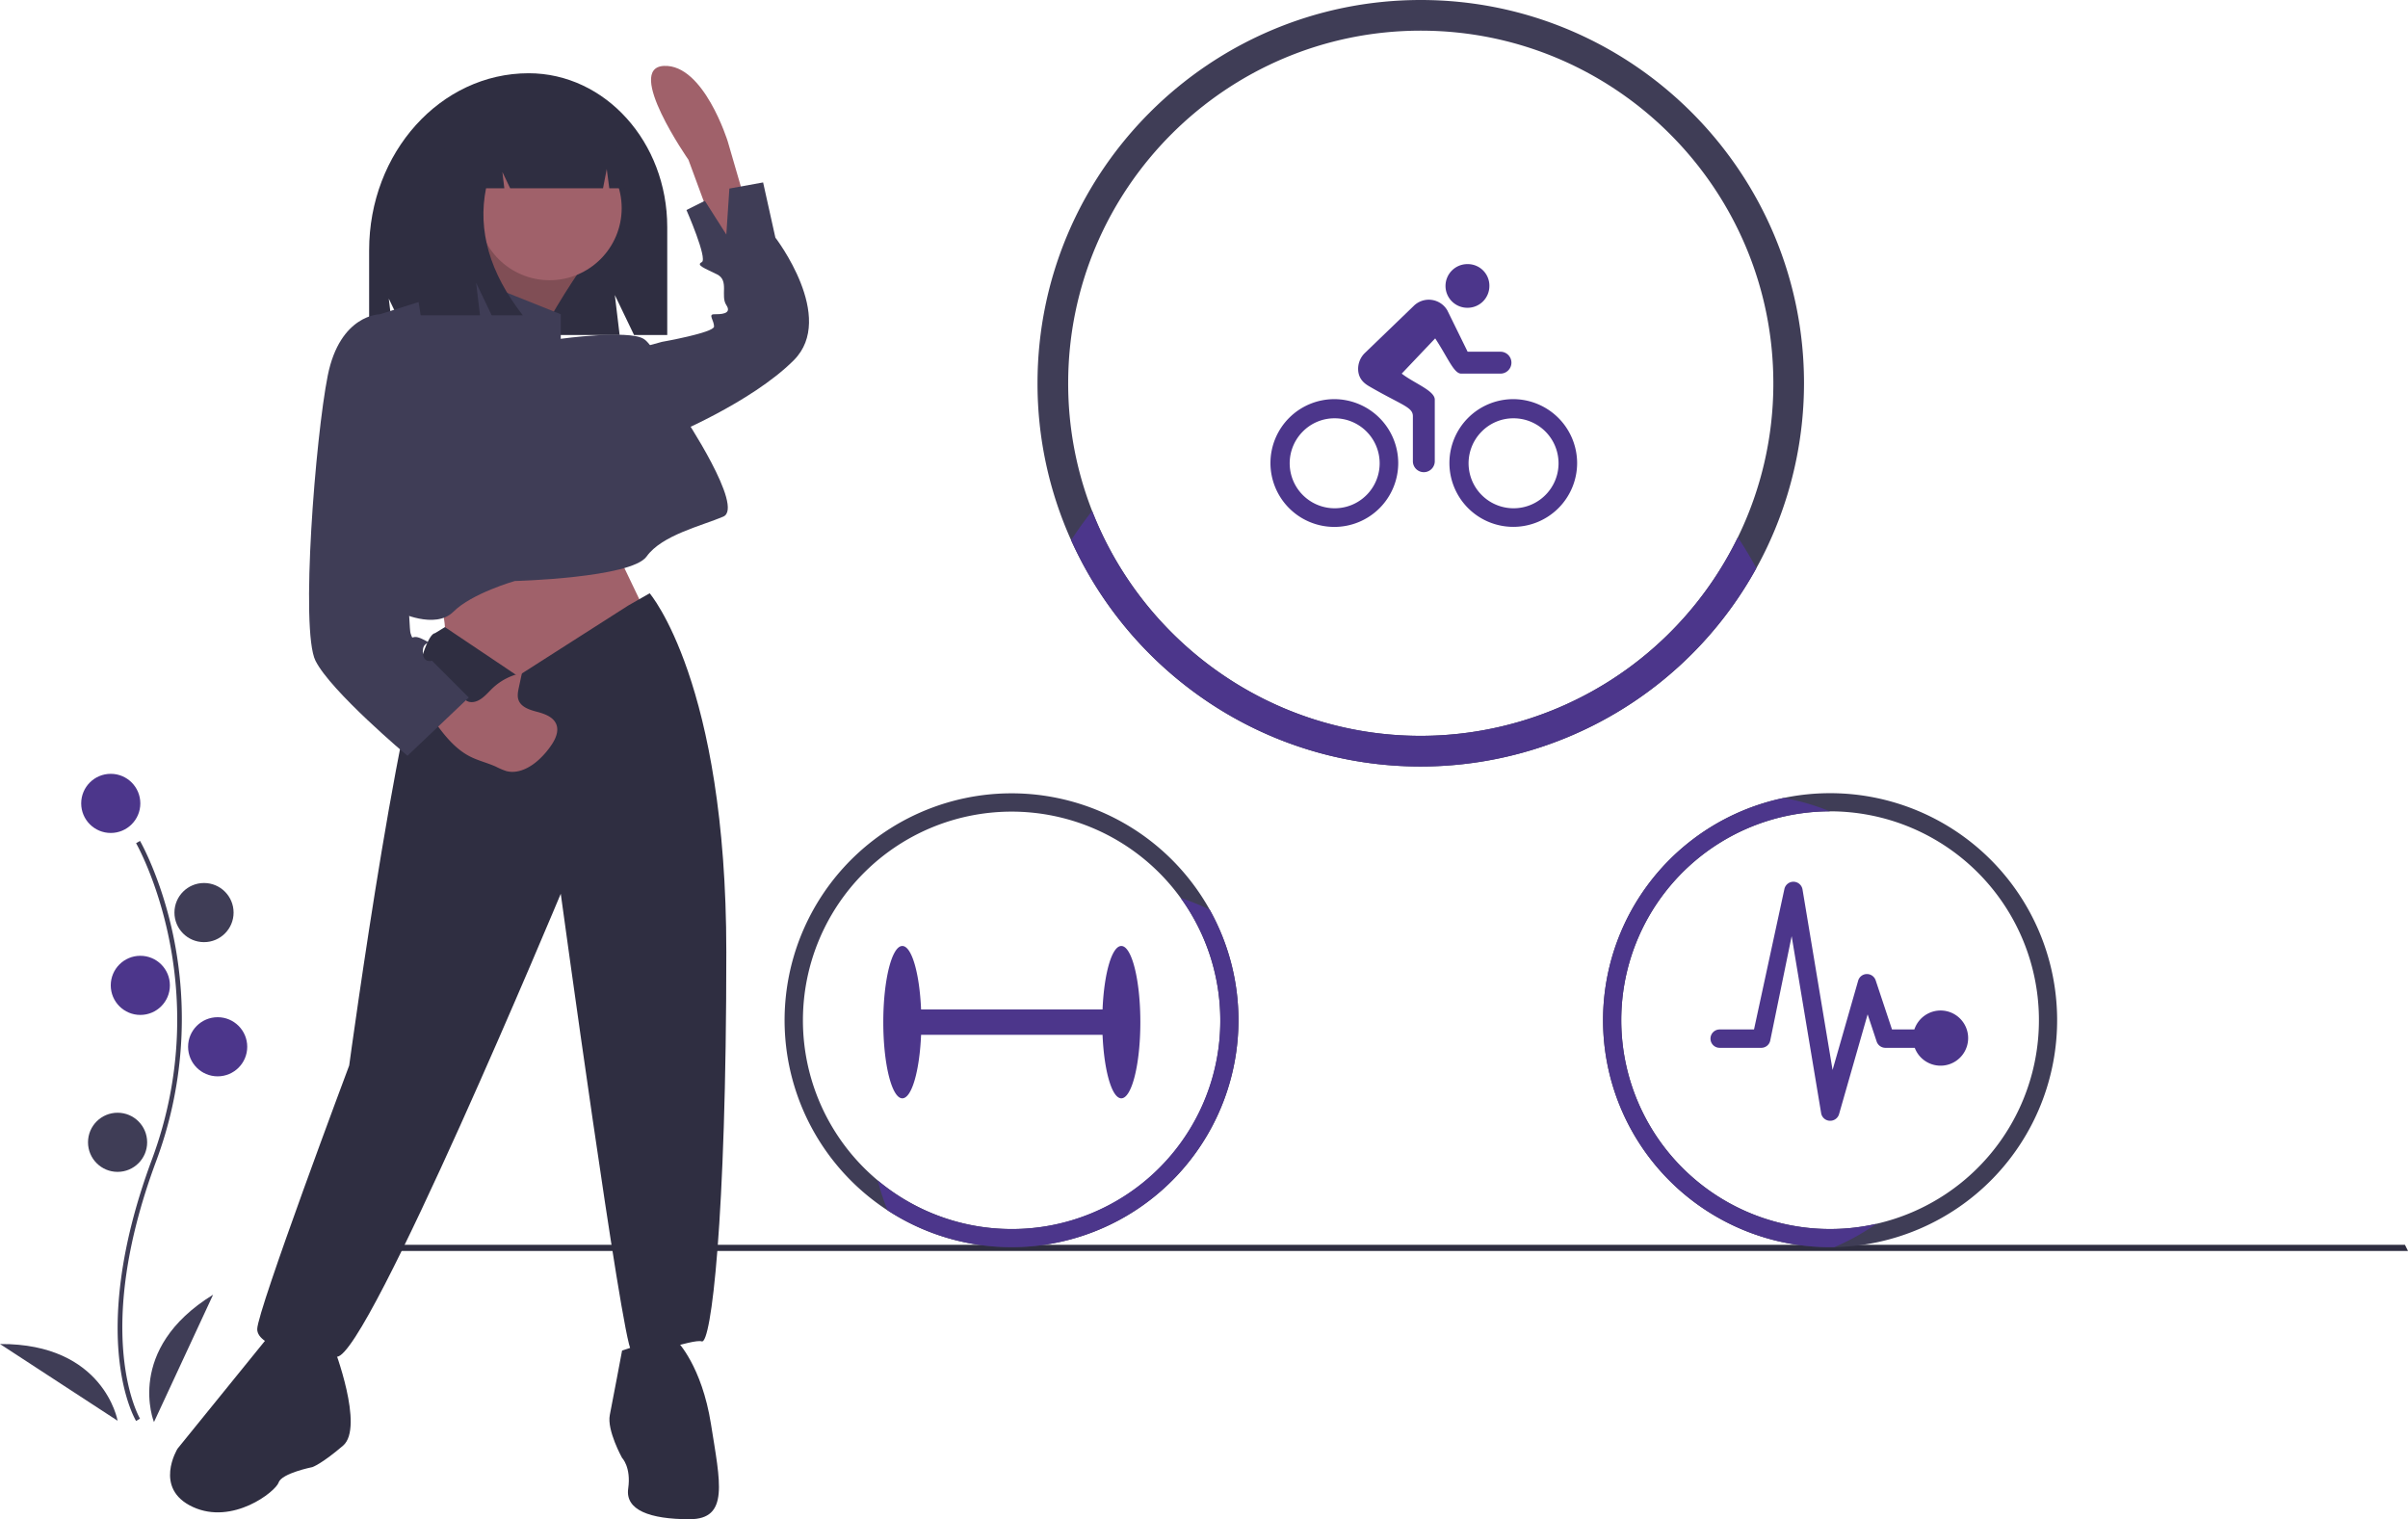 <svg data-name="Layer 1" xmlns="http://www.w3.org/2000/svg" width="1058.696" height="667.922"><path d="M59.843 624.733c-.23-.375-5.64-9.41-7.517-28.172-1.72-17.213-.614-46.227 14.433-86.699 28.506-76.67-6.57-138.533-6.928-139.149l1.73-1.004c.092.156 9.142 15.929 14.489 41.044a179.061 179.061 0 01-7.416 99.807c-28.457 76.54-7.3 112.773-7.084 113.13z" fill="#3f3d56"/><circle cx="48.696" cy="353.211" r="13" fill="#4c368b"/><circle cx="89.696" cy="401.211" r="13" fill="#3f3d56"/><circle cx="61.696" cy="433.211" r="13" fill="#4c368b"/><circle cx="95.696" cy="460.211" r="13" fill="#4c368b"/><circle cx="51.696" cy="502.211" r="13" fill="#3f3d56"/><path d="M67.696 625.211s-13-32 26-56zm-15.987-.581S45.791 590.602 0 590.894z" fill="#3f3d56"/><path fill="#2f2e41" d="M1058.696 549.974H135.333v-2.696h922.016l1.347 2.696zM232.418 32.2c33.656 0 60.94 30.28 60.94 67.63v47.454h-14.595l-8.45-17.582 2.113 17.582h-93.81l-7.682-15.983 1.92 15.983h-10.562v-37.26c0-42.98 31.397-77.824 70.126-77.824z"/><path d="M335.845 116.838l-15.874-54.627s-10.513-34-28.02-33.236 10.725 41.255 10.725 41.255l12.242 33.198 2.618 12.444zm-65.041 125.124l14.828 31.003-59.31 40.44-31.004-26.96s2.696-18.872-5.392-25.612 80.878-18.871 80.878-18.871zm-16.175-122.666s-20.22 29.655-17.524 33.7-47.18-8.089-47.18-8.089 25.612-33.699 25.612-43.135z" fill="#a0616a"/><path d="M254.629 119.296s-20.22 29.655-17.524 33.7-47.18-8.089-47.18-8.089 25.612-33.699 25.612-43.135z" opacity=".2"/><circle cx="241.627" cy="91.497" r="31.701" fill="#a0616a"/><path d="M199.362 119.296l47.179 18.872v10.783s29.655-4.044 36.395 0 17.524 33.7 17.524 33.7 26.96 40.439 17.524 44.483-26.96 8.088-33.7 17.524-57.963 10.783-57.963 10.783-18.871 5.392-26.96 13.48-24.263 0-24.263 0l-8.088-130.753 25.612-8.088z" fill="#3f3d56"/><path d="M276.196 154.343l14.828-4.044s22.916-4.044 22.916-6.74-2.696-5.391 0-5.391 8.088 0 5.392-4.044 1.348-10.784-4.044-13.48-9.436-4.044-6.74-5.392-6.74-22.916-6.74-22.916l8.088-4.044 9.436 14.828 1.348-20.22 14.827-2.695 5.392 24.263s26.96 35.048 8.088 53.92-55.267 33.699-55.267 33.699z" fill="#3f3d56"/><path d="M276.196 266.225l9.436-5.392s33.7 39.092 33.7 157.714-6.74 172.54-10.784 171.193-26.96 8.087-31.004 4.044-31.003-200.849-31.003-200.849-84.923 203.544-98.402 203.544-35.048-4.044-35.048-12.131 40.44-115.926 40.44-115.926 25.611-188.717 37.743-190.065l4.348-2.648 32.047 21.52z" fill="#2f2e41"/><path d="M285.632 589.74h12.132s10.784 10.783 14.828 36.395 8.088 41.787-9.436 41.787-28.308-4.044-26.96-13.48-2.696-13.48-2.696-13.48-6.74-12.131-5.391-18.871 5.391-28.308 5.391-28.308zm-138.842 2.696s13.48 35.047 4.045 43.135-13.48 9.436-13.48 9.436-13.48 2.696-14.828 6.74-20.22 18.871-37.743 10.783-6.74-25.611-6.74-25.611l40.44-49.875s14.827 2.696 14.827 5.392 13.48 0 13.48 0z" fill="#2f2e41"/><path d="M216.787 302.34a25.967 25.967 0 0112.68-6.42l-1.354 6.355c-.385 1.81-.765 3.73-.143 5.473 1.09 3.048 4.662 4.271 7.792 5.096 3.536.932 7.568 2.278 8.86 5.7 1.103 2.92-.31 6.171-2.03 8.775a36.033 36.033 0 01-5.685 6.669c-3.909 3.589-9.283 6.397-14.398 4.982a30.494 30.494 0 01-4.434-1.89c-3.661-1.671-7.64-2.588-11.24-4.39-7.348-3.679-12.4-10.637-17.158-17.338a3.362 3.362 0 01-.892-2.495 3.138 3.138 0 01.577-1.124c2.753-3.88 8.634-11.26 13.11-6.236 1.408 1.58 2.508 3.177 4.843 3.188 4 .018 6.843-3.906 9.472-6.344z" fill="#a0616a"/><path d="M176.446 140.863l-9.436-2.696s-17.523 0-22.915 26.96-12.132 111.882-5.392 125.362 40.44 41.787 40.44 41.787l26.959-25.611-16.176-16.176s-4.044 1.348-4.044-4.044 5.392-2.696 0-5.392-4.044 1.348-5.392-2.696-4.044-137.494-4.044-137.494z" fill="#3f3d56"/><path d="M214.023 52.696c5.451-7.018 13.49-11.464 22.465-11.464h1.066c20.55 0 37.209 18.595 37.209 41.534h-6.886l-1.112-8.464-1.63 8.464h-40.84l-3.42-7.161.855 7.161h-8.035q-5.623 27.928 16.16 55.856H216.17l-6.843-14.322 1.71 14.322h-26.089l-5.132-32.94c0-24.67 14.334-45.59 34.207-52.986z" fill="#2f2e41"/><path d="M624.648 0c-92.916 0-168.497 75.581-168.497 168.497a167.593 167.593 0 0014.774 68.99c26.407 58.61 85.367 99.507 153.723 99.507a168.59 168.59 0 00168.497-168.497C793.145 75.581 717.551 0 624.648 0zm139.408 236.233a155.175 155.175 0 01-139.408 87.281c-65.687 0-121.965-41.073-144.49-98.887a153.877 153.877 0 01-10.527-56.13c0-85.475 69.542-155.017 155.017-155.017s155.017 69.542 155.017 155.017a153.935 153.935 0 01-15.61 67.736z" fill="#3f3d56"/><path d="M772.198 249.793a168.606 168.606 0 01-147.55 87.201c-68.356 0-127.316-40.898-153.723-99.508q4.347-6.652 9.234-12.86c22.524 57.815 78.802 98.888 144.49 98.888a155.175 155.175 0 00139.407-87.281q4.367 6.571 8.142 13.56z" fill="#4c368b"/><path d="M586.67 183.908a19.777 19.777 0 11-13.87 5.808 19.515 19.515 0 0113.87-5.808m0-8.424a28.088 28.088 0 1028.073 28.103 28.161 28.161 0 00-28.073-28.103zm58.523-40.169a9.58 9.58 0 009.628-9.628 9.478 9.478 0 00-9.568-9.569 9.599 9.599 0 10-.06 19.197zm20.13 48.593a19.777 19.777 0 11-13.872 5.808 19.515 19.515 0 0113.871-5.808m0-8.424a28.073 28.073 0 1028.073 28.072 28.161 28.161 0 00-28.073-28.072z" fill="#4c368b"/><path d="M659.696 154.632h-14.443l-8.876-18.083a9.414 9.414 0 00-14.894-1.986l-21.574 20.791a9.797 9.797 0 00-2.798 6.74c0 5.236 3.791 7.101 5.566 8.154 13.69 7.883 18.505 8.756 18.505 12.698v19.828a4.814 4.814 0 009.628 0v-27.08c0-3.971-9.147-7.221-14.532-11.433l14.713-15.496c5.627 8.575 8.214 15.496 11.434 15.496h17.27a4.814 4.814 0 100-9.629zM492.99 415.9c-4.147 0-7.58 12.073-8.246 27.905h-79.783c-.666-15.832-4.1-27.906-8.247-27.906-4.623 0-8.371 14.993-8.371 33.487s3.748 33.488 8.371 33.488c4.148 0 7.581-12.075 8.247-27.906h79.783c.666 15.831 4.1 27.906 8.246 27.906 4.624 0 8.372-14.993 8.372-33.488s-3.748-33.487-8.372-33.487z" fill="#4c368b"/><path d="M531.854 399.945a99.773 99.773 0 1012.644 48.58 99.85 99.85 0 00-12.644-48.58zm-87.16 140.391a91.753 91.753 0 1191.824-91.81 91.358 91.358 0 01-91.825 91.81z" fill="#3f3d56"/><path d="M544.498 448.526a99.757 99.757 0 01-154.276 83.588 102.67 102.67 0 01-4.287-13.103 91.76 91.76 0 00133.153-124.23 102.3 102.3 0 0112.766 5.164 99.19 99.19 0 0112.644 48.58z" fill="#4c368b"/><path d="M804.603 348.721a99.804 99.804 0 100 199.609c.647 0 1.28 0 1.928-.027a99.8 99.8 0 00-1.928-199.582zm20.34 189.337a91.818 91.818 0 11-20.394-181.357h.054a91.818 91.818 0 0120.34 181.357z" fill="#3f3d56"/><path d="M824.944 538.058a102.659 102.659 0 01-18.413 10.245c-.647.027-1.281.027-1.928.027a99.806 99.806 0 01-20.327-197.52 102.298 102.298 0 0120.273 5.891 91.817 91.817 0 1020.395 181.357z" fill="#4c368b"/><path d="M853.84 444.282a12.198 12.198 0 00-12.18 8.313h-9.828l-7.176-21.578a4.043 4.043 0 00-3.84-2.78h-.076a3.995 3.995 0 00-3.79 2.932l-11.244 39.24-13.215-79.364a4.057 4.057 0 00-7.934-.329l-13.391 61.88h-15.009a4.043 4.043 0 100 8.084h18.193a4.03 4.03 0 003.916-3.057l9.45-46.036 12.962 77.797a4.014 4.014 0 003.764 3.36h.228a4.055 4.055 0 003.89-2.93l12.559-43.864 3.966 11.951a4.076 4.076 0 003.841 2.78h12.911a12.13 12.13 0 1012.002-16.399z" fill="#4c368b"/></svg>